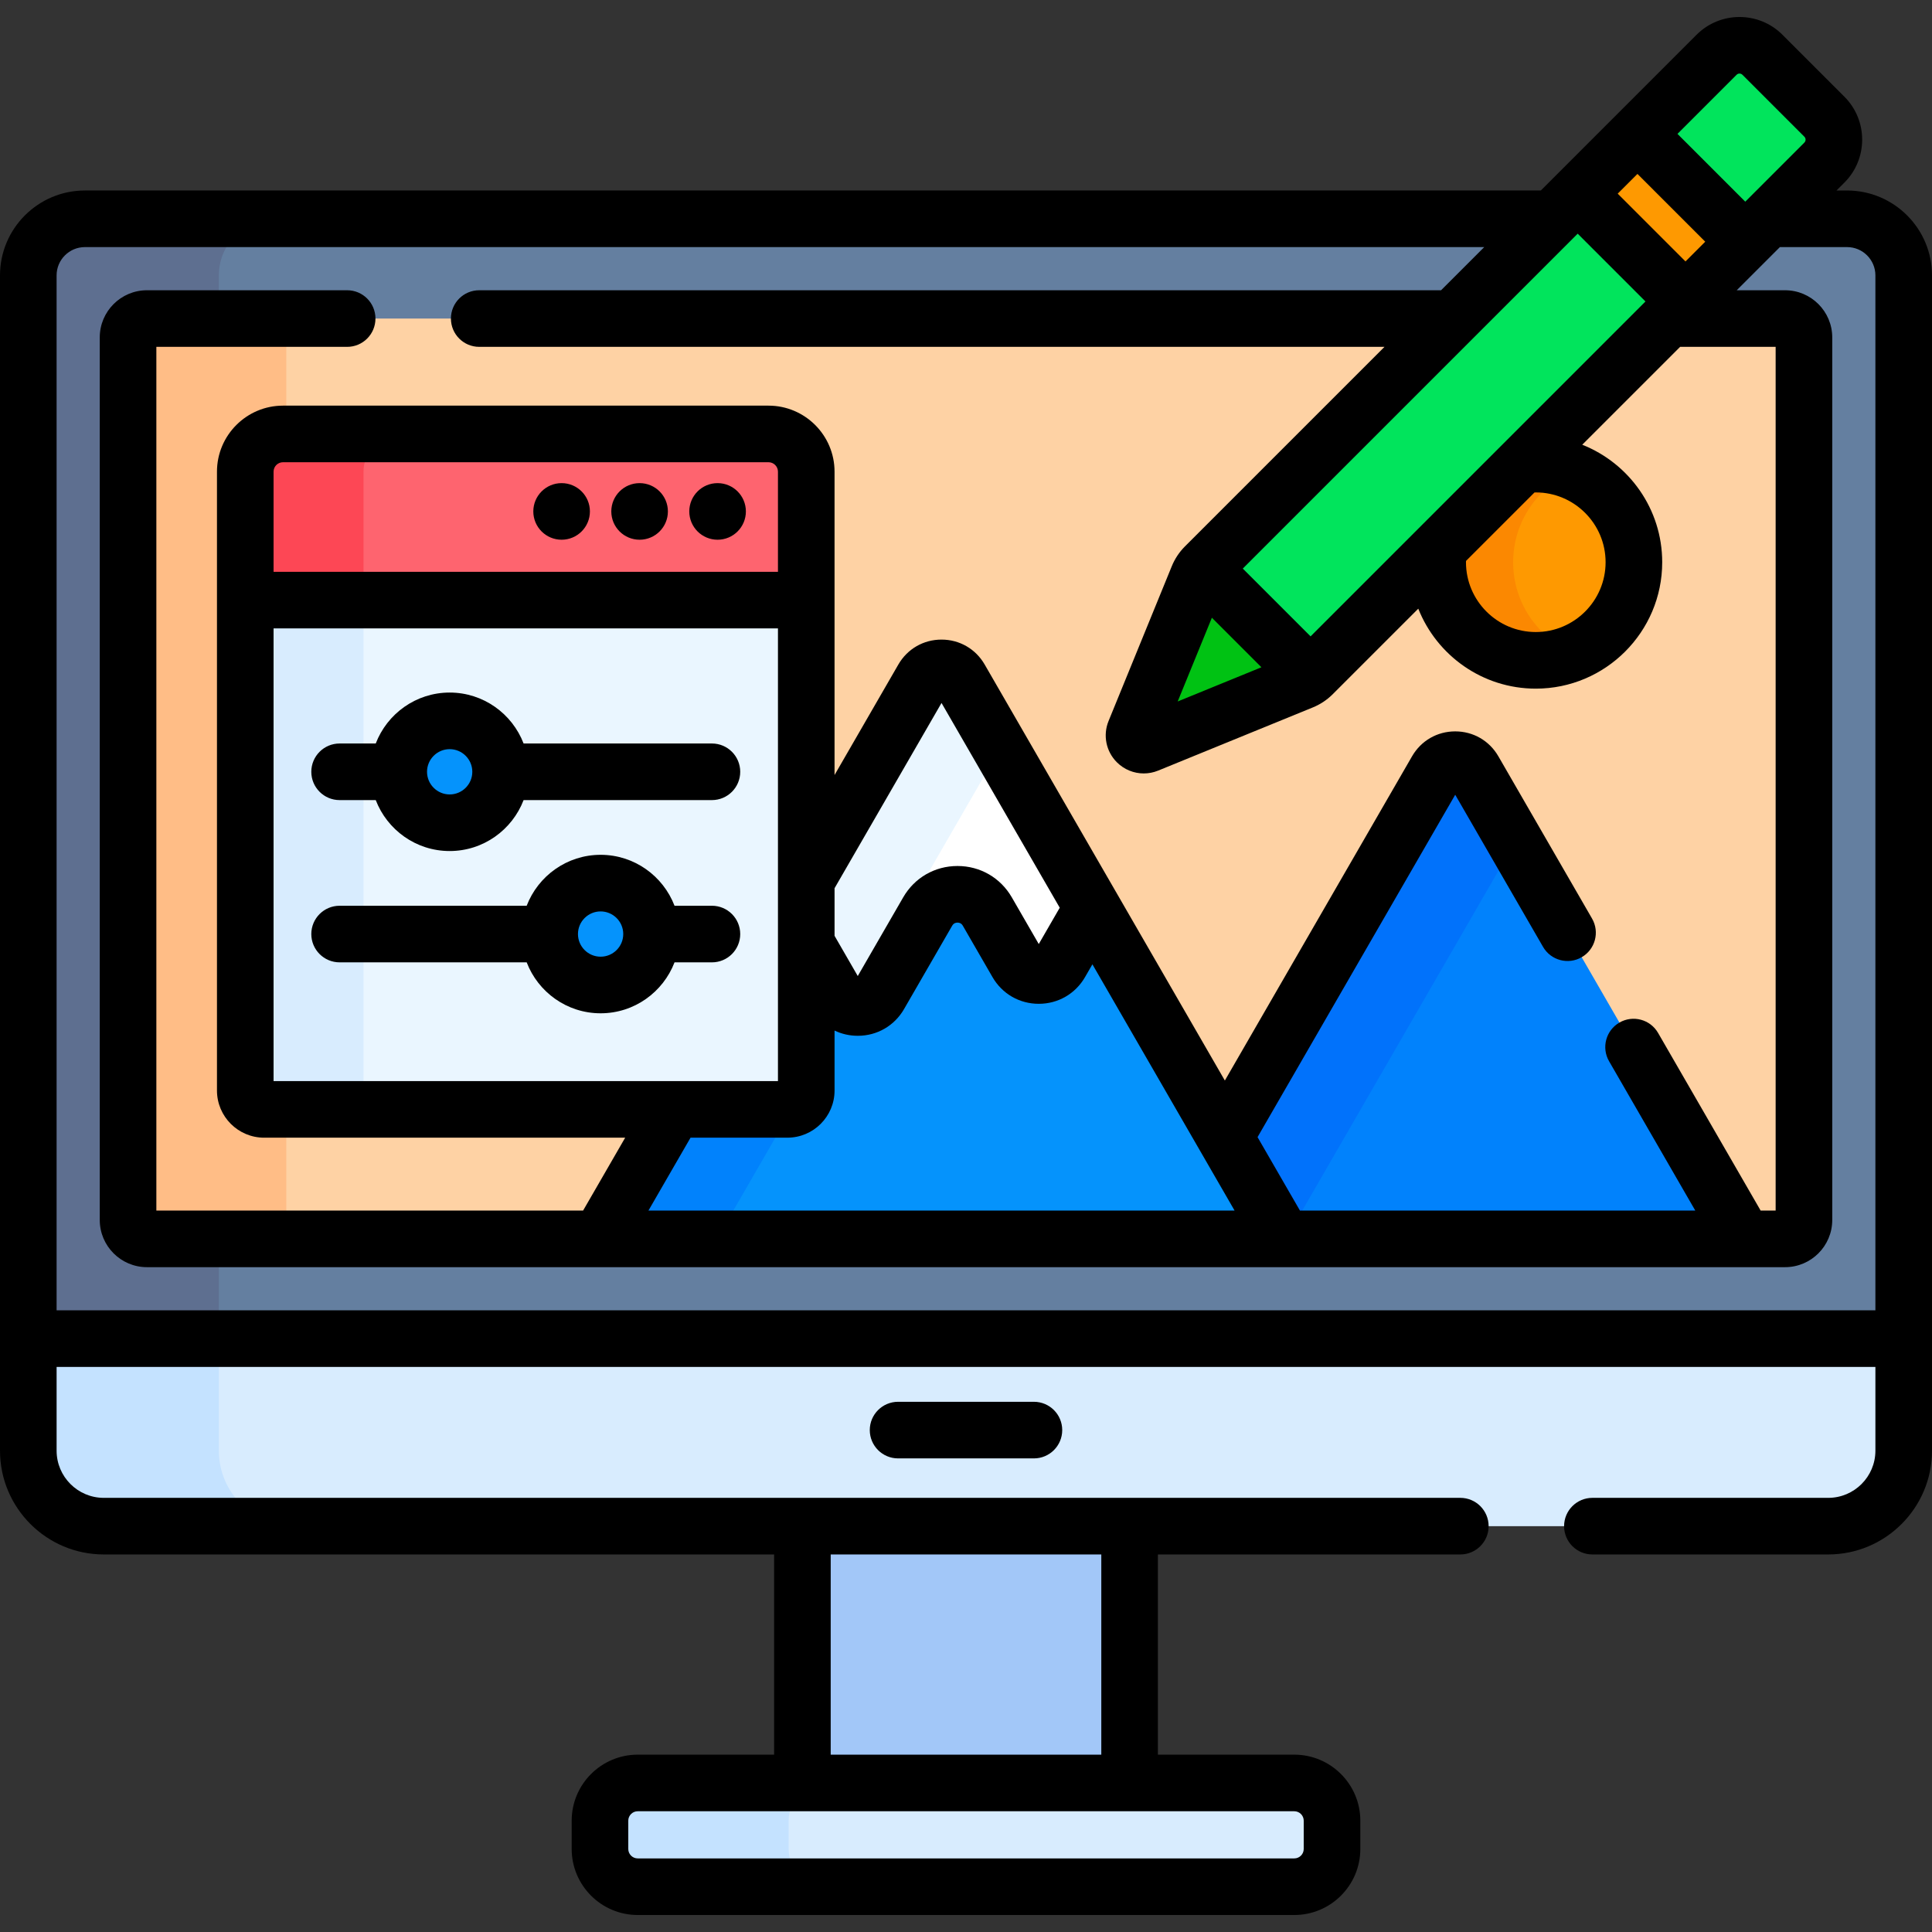 <svg xmlns="http://www.w3.org/2000/svg" version="1.1" xmlns:xlink="http://www.w3.org/1999/xlink" xmlns:svgjs="http://svgjs.com/svgjs" width="512" height="512" x="0" y="0" viewBox="0 0 512 512" style="enable-background:new 0 0 512 512" xml:space="preserve" class=""><rect x="0" y="0" width="512" height="512" fill="#333333" stroke="none"/><g><g><g><g><g><path d="m212.645 403.448h86.711v70.055h-86.711z" fill="#a2c7f8" data-original="#a2c7f8" class=""></path></g></g><g><path d="m212.645 403.448h31.355v70.055h-31.355z" fill="#a2c7f8" data-original="#8db3df" class=""></path></g><g><path d="m343 499.996h-174c-5.523 0-10-4.477-10-10v-7.494c0-5.523 4.477-10 10-10h174c5.523 0 10 4.477 10 10v7.494c0 5.523-4.477 10-10 10z" fill="#d8ecfe" data-original="#d8ecfe" class=""></path></g><g><path d="m209 489.996v-7.494c0-5.523 4.477-10 10-10h-50c-5.523 0-10 4.477-10 10v7.494c0 5.523 4.477 10 10 10h50c-5.523 0-10-4.477-10-10z" fill="#c4e2ff" data-original="#c4e2ff" class=""></path></g><g><path d="m7.5 384.448c0 11.046 8.954 20 20 20h457c11.046 0 20-8.954 20-20v-29.7h-497z" fill="#d8ecfe" data-original="#d8ecfe" class=""></path></g><g><path d="m58 384.448v-29.7h-50.5v29.7c0 11.046 8.954 20 20 20h50.5c-11.046 0-20-8.955-20-20z" fill="#c4e2ff" data-original="#c4e2ff" class=""></path></g><g><path d="m504.5 354.748h-497v-281.765c0-8.284 6.716-15 15-15h467c8.284 0 15 6.716 15 15z" fill="#647fa0" data-original="#647fa0" class=""></path></g><path d="m38.936 328.312c-2.761 0-5-2.239-5-5v-233.893c0-2.761 2.239-5 5-5h19.064v-11.436c0-8.284 6.716-15 15-15h-50.5c-8.284 0-15 6.716-15 15v281.764h50.5v-26.436h-19.064z" fill="#5e6f90" data-original="#5e6f90" class=""></path><g><path d="m33.936 323.312v-233.893c0-2.761 2.239-5 5-5h434.128c2.761 0 5 2.239 5 5v233.892c0 2.761-2.239 5-5 5h-434.128c-2.761.001-5-2.238-5-4.999z" fill="#fed2a4" data-original="#fed2a4" class=""></path></g><g><path d="m75.872 323.312v-233.893c0-2.761 2.239-5 5-5h-41.936c-2.761 0-5 2.239-5 5v233.892c0 2.761 2.239 5 5 5h41.936c-2.761.001-5-2.238-5-4.999z" fill="#ffbd86" data-original="#ffbd86" class=""></path></g><g><g><path d="m380.707 204.173-71.672 124.139h153.223l-71.672-124.139c-2.195-3.803-7.683-3.803-9.879 0z" fill="#0182fc" data-original="#0182fc" class=""></path></g><path d="m390.587 204.173c-2.196-3.803-7.684-3.803-9.88 0l-56.105 97.177 15.567 26.962h.608l60.741-105.206z" fill="#0172fb" data-original="#0172fb"></path><path d="m254.453 179.848c-2.195-3.803-7.684-3.803-9.88 0l-30.906 53.532v55.616c0 2.761-2.239 5-5 5h-29.997l-19.812 34.316h181.311z" fill="#0593fc" data-original="#0593fc" class=""></path><g><path d="m208.667 293.996h-29.997l-19.812 34.316h31.142l19.914-34.492c-.401.104-.814.176-1.247.176z" fill="#0182fc" data-original="#0182fc" class=""></path></g><path d="m254.453 179.848c-2.195-3.803-7.684-3.803-9.88 0l-30.906 53.532v16.631l7.883 13.654c2.564 4.441 8.974 4.441 11.539 0l12.764-22.107c3.51-6.079 12.284-6.079 15.794 0l7.87 13.63c2.564 4.441 8.974 4.441 11.539 0l8.448-14.633z" fill="#ffffff" data-original="#ffffff" class=""></path><path d="m225.541 266.752 39.543-68.49-10.631-18.414c-2.195-3.803-7.684-3.803-9.88 0l-30.906 53.532v16.631l7.883 13.654c.94 1.628 2.397 2.653 3.991 3.087z" fill="#eaf6ff" data-original="#eaf6ff" class=""></path></g><path d="m407 122.996c-1.255 0-2.487.094-3.694.266l-22.04 22.04c-.172 1.207-.266 2.44-.266 3.694 0 14.359 11.641 26 26 26s26-11.641 26-26-11.641-26-26-26z" fill="#fe9901" data-original="#fe9901" class=""></path><path d="m417 124.992c-3.079-1.284-6.456-1.996-10-1.996-1.255 0-2.487.094-3.694.266l-22.04 22.04c-.172 1.207-.266 2.44-.266 3.694 0 14.359 11.641 26 26 26 3.544 0 6.921-.712 10-1.996-9.395-3.918-16-13.189-16-24.004s6.605-20.086 16-24.004z" fill="#fb8801" data-original="#fb8801" class=""></path></g><g><g><path d="m203.667 114.996h-128.667c-5.523 0-10 4.477-10 10v34.038l2.389 1h143.711l2.567-1v-34.038c0-5.523-4.477-10-10-10z" fill="#fe646f" data-original="#fe646f"></path></g><g><path d="m96.333 124.996c0-5.523 4.477-10 10-10h-31.333c-5.523 0-10 4.477-10 10v34.038l2.389 1h31.333l-2.389-1z" fill="#fd4755" data-original="#fd4755" class=""></path></g><g><path d="m208.667 293.996h-138.667c-2.761 0-5-2.239-5-5v-129.962h148.667v129.962c0 2.761-2.239 5-5 5z" fill="#eaf6ff" data-original="#eaf6ff" class=""></path></g><g><path d="m96.333 288.996v-129.962h-31.333v129.962c0 2.761 2.239 5 5 5h31.333c-2.761 0-5-2.239-5-5z" fill="#d8ecfe" data-original="#d8ecfe" class=""></path></g><g><g><circle cx="159.167" cy="247.534" fill="#0593fc" r="13.5" data-original="#0593fc" class=""></circle></g><g><circle cx="119.167" cy="204.534" fill="#0593fc" r="13.5" data-original="#0593fc" class=""></circle></g></g></g><g><g><g><path d="m483.483 30.93-16.417-16.417c-3.356-3.356-8.798-3.356-12.155 0l-135.557 135.557.118 1.333 27.175 27.175 1.279.064 135.557-135.557c3.356-3.356 3.356-8.798 0-12.155z" fill="#01E45C" data-original="#8db3df" class=""></path></g></g><g><path d="m348.89 146.535 125.098-125.099-6.923-6.923c-3.356-3.356-8.798-3.356-12.155 0l-135.556 135.557.118 1.333s27.175 27.175 27.175 27.175l1.279.064s13-13 13-13l-12.036-12.036c-1.953-1.953-1.953-5.119 0-7.071z" fill="#01E45C" data-original="#799fca" class=""></path></g><g><g><path d="m319.354 150.07c-.808.808-1.447 1.769-1.879 2.827l-16.752 41.014c-.864 2.115 1.247 4.226 3.362 3.362l41.014-16.752c1.058-.432 2.019-1.071 2.827-1.879z" fill="#00C213" data-original="#647fa0" class=""></path></g><g><path d="m429.11 37.484h22.398v40.406h-22.398z" fill="#FE9901" transform="matrix(.707 -.707 .707 .707 88.173 328.242)" data-original="#c4e2ff" class=""></path></g><g><path d="m421.324 40.709h22.398v18.385h-22.398z" fill="#FE9901" transform="matrix(.707 -.707 .707 .707 91.399 320.457)" data-original="#b3dafe" class=""></path></g></g></g><g><path d="m238 371.49c-4.143 0-7.5 3.358-7.5 7.5s3.357 7.5 7.5 7.5h36c4.143 0 7.5-3.358 7.5-7.5s-3.357-7.5-7.5-7.5z" fill="#000000" data-original="#000000" class=""></path><path d="m90 255.034h49.576c3.028 7.881 10.657 13.5 19.591 13.5s16.563-5.619 19.591-13.5h9.909c4.143 0 7.5-3.358 7.5-7.5s-3.357-7.5-7.5-7.5h-9.909c-3.028-7.881-10.657-13.5-19.591-13.5s-16.563 5.619-19.591 13.5h-49.576c-4.143 0-7.5 3.358-7.5 7.5s3.357 7.5 7.5 7.5zm69.167-13.5c3.309 0 6 2.691 6 6s-2.691 6-6 6-6-2.691-6-6 2.691-6 6-6z" fill="#000000" data-original="#000000" class=""></path><path d="m90 212.034h9.576c3.028 7.881 10.657 13.5 19.591 13.5s16.563-5.619 19.591-13.5h49.909c4.143 0 7.5-3.358 7.5-7.5s-3.357-7.5-7.5-7.5h-49.909c-3.028-7.881-10.657-13.5-19.591-13.5s-16.563 5.619-19.591 13.5h-9.576c-4.143 0-7.5 3.358-7.5 7.5s3.357 7.5 7.5 7.5zm29.167-13.5c3.309 0 6 2.691 6 6s-2.691 6-6 6-6-2.691-6-6 2.691-6 6-6z" fill="#000000" data-original="#000000" class=""></path><circle cx="190.167" cy="135.534" r="7.5" fill="#000000" data-original="#000000" class=""></circle><circle cx="169.5" cy="135.534" r="7.5" fill="#000000" data-original="#000000" class=""></circle><circle cx="148.833" cy="135.534" r="7.5" fill="#000000" data-original="#000000" class=""></circle><path d="m489.5 50.483h-2.809l2.095-2.095c6.275-6.275 6.275-16.486 0-22.761l-16.418-16.418c-6.275-6.274-16.485-6.274-22.761 0l-41.271 41.273h-385.836c-12.406 0-22.5 10.093-22.5 22.5v311.464c0 15.164 12.336 27.5 27.5 27.5h177.645v53.055h-36.145c-9.649 0-17.5 7.851-17.5 17.5v7.494c0 9.649 7.851 17.5 17.5 17.5h174c9.649 0 17.5-7.851 17.5-17.5v-7.494c0-9.649-7.851-17.5-17.5-17.5h-36.145v-53.055h80.145c4.143 0 7.5-3.358 7.5-7.5s-3.357-7.5-7.5-7.5h-359.5c-6.893 0-12.5-5.607-12.5-12.5v-22.2h482v22.2c0 6.893-5.607 12.5-12.5 12.5h-62.5c-4.143 0-7.5 3.358-7.5 7.5s3.357 7.5 7.5 7.5h62.5c15.164 0 27.5-12.336 27.5-27.5v-311.463c0-12.406-10.094-22.5-22.5-22.5zm-146.5 429.519c1.379 0 2.5 1.122 2.5 2.5v7.494c0 1.378-1.121 2.5-2.5 2.5h-174c-1.379 0-2.5-1.122-2.5-2.5v-7.494c0-1.378 1.121-2.5 2.5-2.5zm-122.855-68.054h71.711v53.055h-71.711zm240.069-392.131c.428-.427 1.122-.426 1.548 0l16.417 16.417c.427.427.427 1.122 0 1.548l-15.665 15.665-17.965-17.965zm-26.272 26.272 17.964 17.965-5.231 5.231-17.964-17.965zm-15.838 15.838 17.965 17.965-88.751 88.751-17.965-17.965zm-11.104 68.569c10.201 0 18.5 8.299 18.5 18.5s-8.299 18.5-18.5 18.5-18.5-8.299-18.5-18.5c0-.119.016-.234.018-.353l18.132-18.129c.117-.002.232-.018.35-.018zm-72.706 46.337-22.197 9.066 9.066-22.197zm162.706 170.415h-482v-274.265c0-4.135 3.364-7.5 7.5-7.5h370.837l-11.436 11.436h-254.901c-4.143 0-7.5 3.358-7.5 7.5s3.357 7.5 7.5 7.5h239.902l-52.901 52.904c-1.495 1.508-2.664 3.268-3.469 5.238l-16.753 41.016c-1.537 3.767-.671 8.06 2.206 10.936 1.931 1.931 4.499 2.955 7.118 2.955 1.284 0 2.579-.246 3.818-.751l41.015-16.752c1.914-.782 3.626-1.914 5.106-3.349l22.816-22.813c4.915 12.399 17.015 21.194 31.143 21.194 18.472 0 33.5-15.028 33.5-33.5 0-14.126-8.793-26.225-21.19-31.141l25.939-25.936h25.314v228.893h-3.975l-27.18-47.077c-2.07-3.588-6.66-4.817-10.245-2.745-3.587 2.071-4.816 6.658-2.745 10.245l22.85 39.577h-104.77l-11.237-19.463 52.385-90.733 23.271 40.308c2.072 3.587 6.659 4.817 10.245 2.745 3.587-2.071 4.816-6.658 2.745-10.245l-24.827-43.001c-2.387-4.134-6.661-6.602-11.435-6.602s-9.049 2.468-11.436 6.602l-49.61 85.927-63.654-110.251c-2.387-4.134-6.661-6.602-11.436-6.602-4.773 0-9.048 2.468-11.435 6.602l-16.911 29.291v-80.393c0-9.649-7.851-17.5-17.5-17.5h-128.664c-9.649 0-17.5 7.851-17.5 17.5v164c0 6.893 5.607 12.5 12.5 12.5h95.679l-11.152 19.316h-113.09v-228.895h50.563c4.143 0 7.5-3.358 7.5-7.5s-3.357-7.5-7.5-7.5h-53.063c-6.893 0-12.5 5.607-12.5 12.5v233.893c0 6.893 5.607 12.5 12.5 12.5h434.127c6.893 0 12.5-5.607 12.5-12.5v-233.893c0-6.893-5.607-12.5-12.5-12.5h-12.812l11.438-11.436h17.81c4.136 0 7.5 3.365 7.5 7.5zm-290.833-180.714v119.962h-133.667v-119.962zm-133.667-15v-26.538c0-1.378 1.121-2.5 2.5-2.5h128.667c1.379 0 2.5 1.122 2.5 2.5v26.538zm110.5 149.962h25.667c6.893 0 12.5-5.607 12.5-12.5v-15.887c1.876.9 3.965 1.387 6.153 1.387 5.12 0 9.704-2.648 12.263-7.081l12.764-22.107c.386-.668.976-.809 1.401-.809.427 0 1.017.141 1.402.809l7.869 13.629c2.56 4.435 7.145 7.082 12.266 7.082 5.12 0 9.705-2.647 12.264-7.081l1.954-3.384 37.676 65.257h-155.331zm38.167-53.493v-12.614l28.347-49.097 31.328 54.262-5.558 9.626-7.144-12.373c-3.004-5.203-8.384-8.309-14.393-8.309-6.008 0-11.388 3.106-14.392 8.309l-12.038 20.85z" fill="#000000" data-original="#000000" class=""></path></g></g></g></svg>